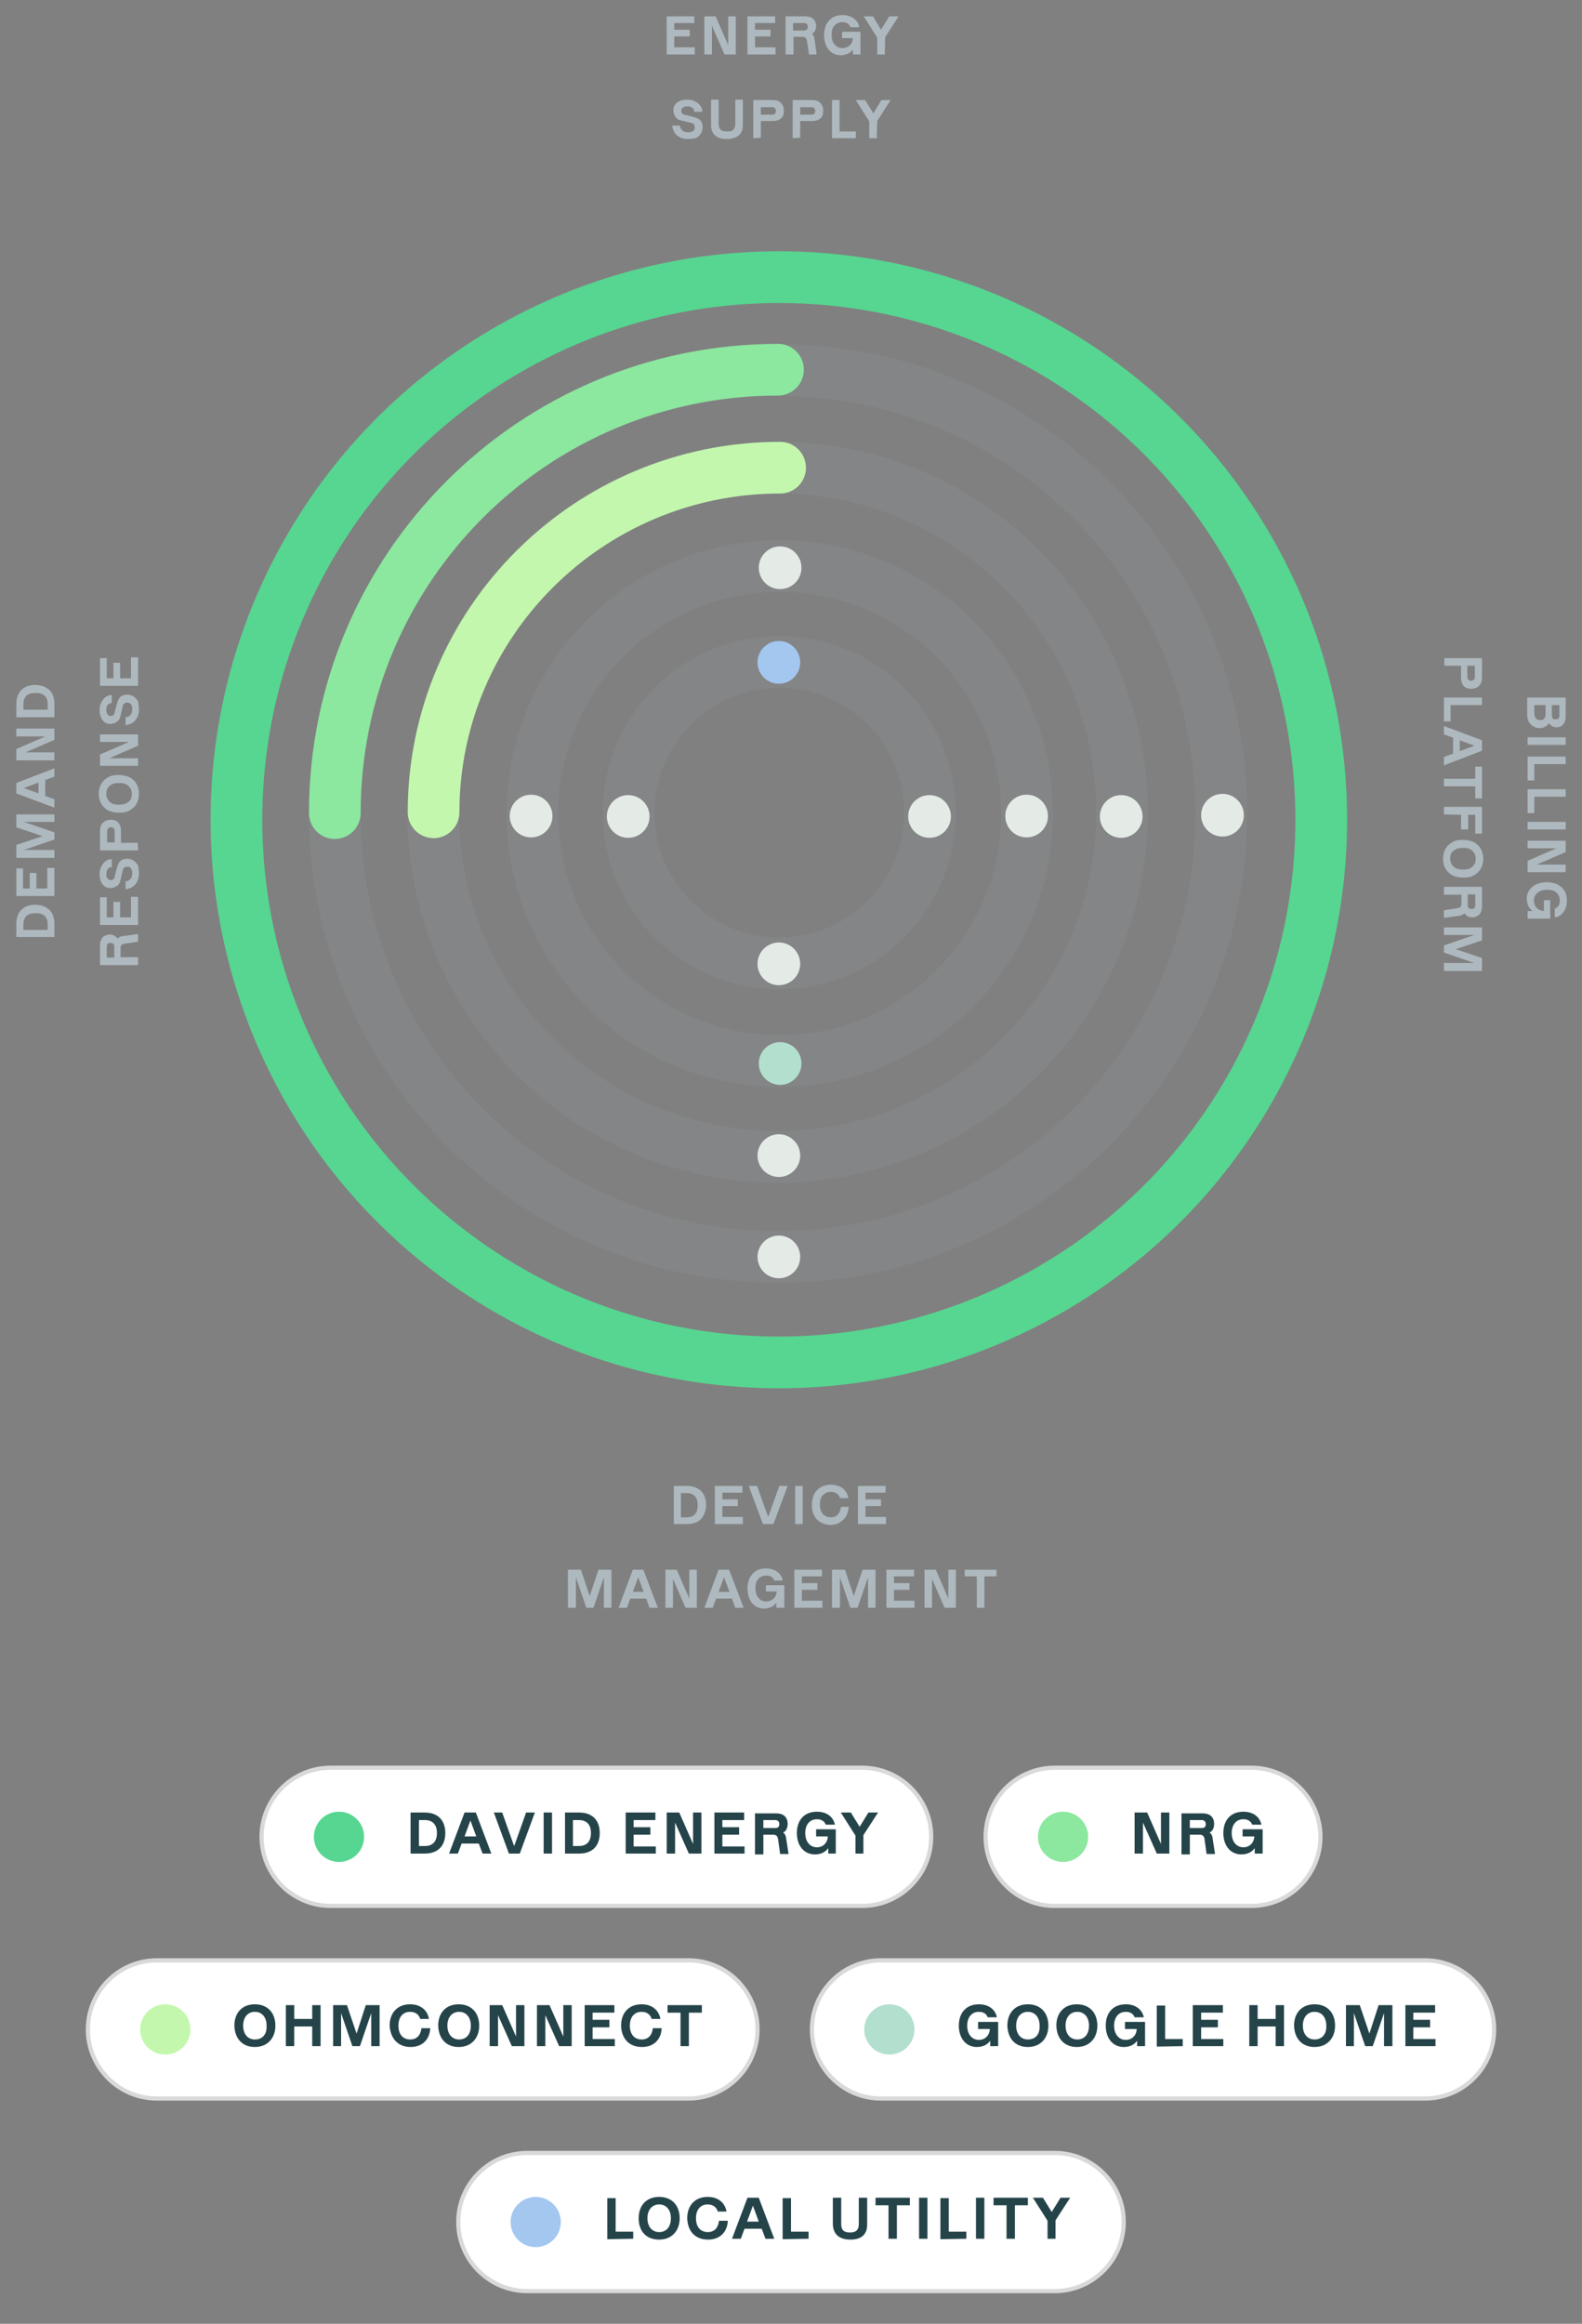 <?xml version="1.0" encoding="utf-8"?>
<!-- Generator: Adobe Illustrator 24.0.2, SVG Export Plug-In . SVG Version: 6.00 Build 0)  -->
<svg version="1.1" id="Layer_1" xmlns="http://www.w3.org/2000/svg" xmlns:xlink="http://www.w3.org/1999/xlink" x="0px" y="0px"
	 viewBox="0 0 378 555" style="enable-background:new 0 0 378 555;" xml:space="preserve">
<rect x="0" y="0" width="378" height="555" fill="#808080" stroke="none"/>
<style type="text/css">
	.st0{opacity:0.1;fill:none;stroke:#AEB9BF;stroke-width:12.343;enable-background:new    ;}
	.st1{fill:#A4C7F0;}
	.st2{fill:#E4EBE6;}
	.st3{fill:#B3DFCF;}
	.st4{fill:#C2F7AD;}
	.st5{fill:#8CE79F;}
	.st6{fill:#56D690;}
	.st7{fill:#AEB9BF;}
	.st8{fill:#FFFFFF;}
	.st9{fill:#25444A;}
	.st10{fill:none;stroke:#D9D9D9;}
	.st11{fill:none;stroke:#56D690;stroke-width:12.343;}
	.st12{fill:none;stroke:#8CE79F;stroke-width:12.343;stroke-linecap:round;}
	.st13{fill:none;stroke:#C2F7AD;stroke-width:12.343;stroke-linecap:round;}
</style>
<g id="Layer_1_1_">
	<circle class="st0" cx="186.2" cy="194.1" r="36"/>
	<circle class="st1" cx="186.1" cy="158.2" r="5.1"/>
	<circle class="st2" cx="186.1" cy="230.2" r="5.1"/>
	<circle class="st2" cx="150.1" cy="195" r="5.1"/>
	<circle class="st2" cx="222.1" cy="195" r="5.1"/>
	<circle class="st0" cx="186.3" cy="194.3" r="59.1"/>
	<circle class="st2" cx="186.4" cy="135.6" r="5.1"/>
	<circle class="st3" cx="186.4" cy="254" r="5.1"/>
	<circle class="st2" cx="126.9" cy="194.9" r="5.1"/>
	<circle class="st2" cx="245.3" cy="194.9" r="5.1"/>
	<circle class="st0" cx="185.8" cy="194" r="82.3"/>
	<circle class="st4" cx="186.1" cy="111.9" r="5.1"/>
	<circle class="st2" cx="186.1" cy="276" r="5.1"/>
	<circle class="st4" cx="103.9" cy="195" r="5.1"/>
	<circle class="st2" cx="267.9" cy="195" r="5.1"/>
	<path class="st0" d="M185.9,300.2c58.5,0,105.9-47.4,105.9-105.9S244.4,88.4,185.9,88.4S80,135.7,80,194.2
		C80,252.8,127.4,300.2,185.9,300.2z"/>
	<circle class="st5" cx="186.1" cy="88.3" r="5.1"/>
	<circle class="st2" cx="186.1" cy="300.2" r="5.1"/>
	<circle class="st5" cx="80.2" cy="194.7" r="5.1"/>
	<circle class="st2" cx="292.1" cy="194.7" r="5.1"/>
	<circle class="st0" cx="186" cy="195.7" r="129.6"/>
	<circle class="st6" cx="186.1" cy="65.1" r="5.1"/>
	<circle class="st6" cx="186.1" cy="325.1" r="5.1"/>
	<circle class="st6" cx="56.1" cy="195" r="5.1"/>
	<circle class="st6" cx="316.1" cy="195" r="5.1"/>
	<path class="st7" d="M166.1,13h-6.8V3.9h6.6v1.6h-4.8v1.6h3.7v1.6h-3.7v2.6h4.9V13H166.1z M170.1,13h-1.8V3.9h2.7l3,6.9l0,0V3.9
		h1.8V13h-2.7l-3-6.9l0,0V13z M185.4,13h-6.8V3.9h6.6v1.6h-4.8v1.6h3.7v1.6h-3.7v2.6h4.9V13H185.4z M187.7,13V3.9h4.7
		c0.8,0,1.4,0.2,1.9,0.6c0.4,0.4,0.7,1,0.7,1.7c0,0.5-0.1,0.9-0.3,1.2c-0.2,0.3-0.4,0.5-0.7,0.7l0,0c0.3,0.2,0.5,0.6,0.6,1.1
		l0.5,3.6V13h-1.8l-0.5-3.3c-0.1-0.6-0.4-0.9-1-0.9h-2.2V13H187.7z M192.1,7.3c0.6,0,0.9-0.3,0.9-0.9s-0.3-0.9-0.9-0.9h-2.6v1.8
		H192.1z M203.8,13v-1.2l0,0c-0.3,0.4-0.7,0.8-1.2,1s-1.1,0.4-1.7,0.4c-0.8,0-1.5-0.2-2.1-0.6c-0.6-0.4-1.1-1-1.4-1.7
		c-0.3-0.7-0.5-1.5-0.5-2.5c0-0.9,0.2-1.8,0.5-2.5c0.4-0.7,0.9-1.3,1.5-1.7c0.7-0.4,1.5-0.6,2.4-0.6c1.1,0,2,0.3,2.7,0.8
		s1.2,1.2,1.3,2.1h-2.1c-0.1-0.4-0.4-0.7-0.7-0.9c-0.3-0.2-0.7-0.3-1.2-0.3c-0.8,0-1.5,0.3-1.9,0.8c-0.5,0.5-0.7,1.3-0.7,2.2
		c0,0.9,0.2,1.7,0.7,2.3s1.1,0.9,1.9,0.9c0.4,0,0.8-0.1,1.2-0.3s0.7-0.5,0.9-0.8s0.3-0.7,0.4-1.2V9.1h-2.6V7.6h4.4V13H203.8z
		 M211.4,13h-1.8V9l-3.2-5.1h2.2l1.9,3.2l0,0l2-3.2h2.2l-3.2,5L211.4,13L211.4,13z M164.4,33.2c-0.7,0-1.3-0.1-1.9-0.4
		c-0.6-0.3-1-0.6-1.3-1.1c-0.3-0.5-0.5-1-0.6-1.7h1.9c0,0.5,0.2,0.9,0.6,1.2c0.3,0.3,0.8,0.4,1.4,0.4c0.5,0,0.8-0.1,1.1-0.3
		c0.3-0.2,0.4-0.5,0.4-0.9c0-0.6-0.3-1-1-1.1l-2.1-0.5c-0.7-0.1-1.2-0.4-1.5-0.9c-0.3-0.4-0.5-1-0.5-1.5s0.1-1,0.4-1.4
		c0.3-0.4,0.7-0.7,1.2-0.9c0.5-0.2,1.1-0.3,1.7-0.3c0.7,0,1.3,0.1,1.8,0.4c0.5,0.2,1,0.6,1.3,1s0.5,0.9,0.5,1.5h-1.9
		c0-0.4-0.2-0.8-0.5-1s-0.7-0.3-1.2-0.3c-0.4,0-0.8,0.1-1,0.3c-0.3,0.2-0.4,0.4-0.4,0.8c0,0.5,0.3,0.8,0.8,0.9l2,0.5
		c0.7,0.2,1.3,0.4,1.7,0.8s0.6,1,0.6,1.7c0,0.6-0.2,1.2-0.5,1.6c-0.3,0.4-0.7,0.8-1.2,1C165.7,33.1,165.1,33.2,164.4,33.2z
		 M173.6,33.2c-1.2,0-2.2-0.3-2.8-0.9c-0.6-0.6-0.9-1.4-0.9-2.5v-6h1.8v5.8c0,0.6,0.2,1.1,0.5,1.4s0.8,0.4,1.5,0.4s1.2-0.1,1.5-0.4
		s0.5-0.8,0.5-1.4v-5.8h1.8v6c0,1.1-0.3,1.9-0.9,2.5C175.8,32.9,174.9,33.2,173.6,33.2z M180,33v-9.1h4.7c0.8,0,1.4,0.2,1.9,0.7
		s0.7,1.1,0.7,1.9s-0.2,1.4-0.7,1.8s-1.1,0.6-1.9,0.6h-2.9v4L180,33L180,33z M184.4,27.4c0.6,0,1-0.3,1-0.9c0-0.3-0.1-0.5-0.3-0.7
		s-0.4-0.2-0.7-0.2h-2.6v1.8C181.8,27.4,184.4,27.4,184.4,27.4z M189.4,33v-9.1h4.7c0.8,0,1.4,0.2,1.9,0.7s0.7,1.1,0.7,1.9
		s-0.2,1.4-0.7,1.8c-0.4,0.4-1.1,0.6-1.9,0.6h-2.9v4L189.4,33L189.4,33z M193.8,27.4c0.6,0,1-0.3,1-0.9c0-0.3-0.1-0.5-0.3-0.7
		s-0.4-0.2-0.7-0.2h-2.6v1.8C191.2,27.4,193.8,27.4,193.8,27.4z M204.5,33h-5.7v-9.1h1.8v7.5h3.9V33z M209.5,33h-1.8v-4l-3.2-5.1
		h2.2l2,3.2l0,0l1.9-3.2h2.2l-3.2,5L209.5,33L209.5,33z"/>
	<path class="st7" d="M365,166.6h9.1v4.5c0,0.8-0.2,1.5-0.6,1.9c-0.4,0.5-0.9,0.7-1.6,0.7c-0.4,0-0.8-0.1-1.1-0.3
		c-0.3-0.2-0.5-0.4-0.7-0.7l0,0c-0.2,0.3-0.4,0.6-0.8,0.8c-0.3,0.2-0.8,0.4-1.4,0.4c-0.5,0-1-0.1-1.5-0.4c-0.4-0.2-0.8-0.6-1.1-1.1
		c-0.3-0.5-0.4-1.1-0.4-1.8v-4H365z M370.8,170.9c0,0.3,0.1,0.5,0.2,0.7s0.4,0.2,0.7,0.2c0.3,0,0.5-0.1,0.7-0.2
		c0.1-0.2,0.2-0.4,0.2-0.7v-2.5h-1.8L370.8,170.9L370.8,170.9z M366.6,170.3c0,1.1,0.5,1.7,1.4,1.7s1.3-0.5,1.3-1.5v-2.1h-2.7
		L366.6,170.3L366.6,170.3z M365,177.9v-1.8h9.1v1.8H365z M365,186.4v-5.7h9.1v1.8h-7.5v3.9H365z M365,194.2v-5.7h9.1v1.8h-7.5v3.9
		H365z M365,198.1v-1.8h9.1v1.8H365z M365,202.6v-1.8h9.1v2.7l-6.9,3l0,0h6.9v1.8H365v-2.7l6.9-3l0,0H365z M365,217.6h1.2l0,0
		c-0.4-0.3-0.8-0.7-1-1.2s-0.4-1.1-0.4-1.7c0-0.8,0.2-1.5,0.6-2.1s1-1.1,1.7-1.4c0.7-0.3,1.5-0.5,2.5-0.5c0.9,0,1.8,0.2,2.5,0.5
		c0.7,0.4,1.3,0.9,1.7,1.5c0.4,0.7,0.6,1.5,0.6,2.4c0,1.1-0.3,2-0.8,2.7s-1.2,1.2-2.1,1.3V217c0.4-0.1,0.7-0.4,0.9-0.7
		c0.2-0.3,0.3-0.7,0.3-1.2c0-0.8-0.3-1.5-0.8-1.9c-0.5-0.5-1.3-0.7-2.2-0.7c-0.9,0-1.7,0.2-2.3,0.7c-0.6,0.5-0.9,1.1-0.9,1.9
		c0,0.4,0.1,0.8,0.3,1.2s0.5,0.7,0.8,0.9s0.8,0.3,1.2,0.4h0.1V215h1.5v4.4H365V217.6z M345,157.2h9.1v4.7c0,0.8-0.2,1.4-0.7,1.9
		s-1.1,0.7-1.9,0.7s-1.4-0.2-1.8-0.7s-0.6-1.1-0.6-1.9V159h-4v-1.8H345z M350.6,161.6c0,0.6,0.3,1,0.9,1c0.3,0,0.5-0.1,0.7-0.3
		s0.2-0.4,0.2-0.7V159h-1.8L350.6,161.6L350.6,161.6z M345,172.3v-5.7h9.1v1.8h-7.5v3.9H345z M345,182.8v-2l2.2-0.8v-3.8l-2.2-0.8
		v-2l9.1,3.4v2.5L345,182.8z M352.3,178.1l-3.5-1.3v2.6L352.3,178.1L352.3,178.1z M345,187.8V186h7.5v-2.9h1.6v7.6h-1.6v-2.9
		L345,187.8L345,187.8z M345,194.5v-1.8h9.1v6.4h-1.6v-4.5h-1.7v3.5h-1.7v-3.5L345,194.5L345,194.5z M344.8,205.1
		c0-0.9,0.2-1.7,0.6-2.4s1-1.2,1.7-1.6c0.7-0.4,1.5-0.5,2.5-0.5c0.9,0,1.8,0.2,2.5,0.5c0.7,0.4,1.3,0.9,1.7,1.6
		c0.4,0.7,0.6,1.5,0.6,2.4s-0.2,1.7-0.6,2.4s-1,1.2-1.7,1.6c-0.7,0.4-1.5,0.5-2.5,0.5c-0.9,0-1.8-0.2-2.5-0.5
		c-0.7-0.4-1.3-0.9-1.7-1.6C345,206.8,344.8,206,344.8,205.1z M346.5,205.1c0,0.8,0.3,1.4,0.8,1.9c0.6,0.5,1.3,0.7,2.3,0.7
		c0.9,0,1.7-0.2,2.2-0.7c0.6-0.5,0.8-1.1,0.8-1.9c0-0.8-0.3-1.4-0.8-1.9s-1.3-0.7-2.2-0.7c-1,0-1.7,0.2-2.3,0.7
		C346.7,203.6,346.5,204.3,346.5,205.1z M345,211.8h9.1v4.7c0,0.8-0.2,1.4-0.6,1.9c-0.4,0.4-1,0.7-1.7,0.7c-0.5,0-0.9-0.1-1.2-0.3
		c-0.3-0.2-0.5-0.4-0.7-0.7l0,0c-0.2,0.3-0.6,0.5-1.1,0.6l-3.6,0.5H345v-1.8l3.3-0.5c0.6-0.1,0.9-0.4,0.9-1v-2.2H345V211.8z
		 M350.7,216.2c0,0.6,0.3,0.9,0.9,0.9s0.9-0.3,0.9-0.9v-2.6h-1.8V216.2z M345,223.3v-1.8h9.1v3.1l-6.3,2.1l0,0l6.3,2.1v3.1H345V230
		h7.3l0,0l-7.3-2.5v-1.7l7.3-2.5l0,0H345z"/>
	<path class="st7" d="M13,223.8H3.9v-3.1c0-1.4,0.4-2.6,1.2-3.4c0.8-0.8,1.9-1.2,3.3-1.2s2.5,0.4,3.4,1.2c0.8,0.8,1.2,1.9,1.2,3.4
		C13,220.7,13,223.8,13,223.8z M11.4,220.8c0-0.9-0.2-1.5-0.7-2s-1.2-0.7-2.2-0.7s-1.7,0.2-2.2,0.7s-0.7,1.1-0.7,2v1.3h5.8
		C11.4,222.1,11.4,220.8,11.4,220.8z M13,207.2v6.8H3.9v-6.6h1.6v4.8h1.6v-3.7h1.6v3.7h2.6v-4.9H13V207.2z M13,203.1v1.8H3.9v-3.1
		l6.3-2.1l0,0l-6.3-2.1v-3.1H13v1.8H5.7l0,0l7.3,2.5v1.7L5.7,203l0,0H13V203.1z M13,183.5v2l-2.2,0.8v3.8l2.2,0.8v2l-9.1-3.4V187
		L13,183.5z M5.7,188.2l3.5,1.3v-2.6L5.7,188.2L5.7,188.2z M13,179.8v1.8H3.9v-2.7l6.9-3l0,0H3.9V174H13v2.7l-6.9,3l0,0H13V179.8z
		 M13,171.3H3.9v-3.1c0-1.4,0.4-2.6,1.2-3.4c0.8-0.8,1.9-1.2,3.3-1.2s2.5,0.4,3.4,1.2c0.8,0.8,1.2,1.9,1.2,3.4
		C13,168.2,13,171.3,13,171.3z M11.4,168.2c0-0.9-0.2-1.5-0.7-2s-1.2-0.7-2.2-0.7s-1.7,0.2-2.2,0.7s-0.7,1.1-0.7,2v1.3h5.8
		C11.4,169.5,11.4,168.2,11.4,168.2z M33,230.5h-9.1v-4.7c0-0.8,0.2-1.4,0.6-1.9c0.4-0.4,1-0.7,1.7-0.7c0.5,0,0.9,0.1,1.2,0.3
		c0.3,0.2,0.5,0.4,0.7,0.7l0,0c0.2-0.3,0.6-0.5,1.1-0.6l3.6-0.5H33v1.8l-3.3,0.5c-0.6,0.1-0.9,0.4-0.9,1v2.2H33V230.5z M27.3,226.1
		c0-0.6-0.3-0.9-0.9-0.9s-0.9,0.3-0.9,0.9v2.6h1.8V226.1z M33,214.1v6.8h-9.1v-6.6h1.6v4.8h1.6v-3.7h1.6v3.7h2.6v-4.9H33V214.1z
		 M33.2,208.6c0,0.7-0.1,1.3-0.4,1.9c-0.3,0.6-0.6,1-1.1,1.3c-0.5,0.3-1,0.5-1.7,0.6v-1.9c0.5,0,0.9-0.2,1.2-0.6
		c0.3-0.3,0.4-0.8,0.4-1.4c0-0.5-0.1-0.8-0.3-1.1c-0.2-0.3-0.5-0.4-0.9-0.4c-0.6,0-1,0.3-1.1,1l-0.5,2.1c-0.1,0.7-0.4,1.2-0.9,1.5
		c-0.4,0.3-1,0.5-1.5,0.5s-1-0.1-1.4-0.4c-0.4-0.3-0.7-0.7-0.9-1.2c-0.2-0.5-0.3-1.1-0.3-1.7c0-0.7,0.1-1.3,0.4-1.8
		c0.2-0.5,0.6-1,1-1.3s0.9-0.5,1.5-0.5v1.9c-0.4,0-0.8,0.2-1,0.5s-0.3,0.7-0.3,1.2c0,0.4,0.1,0.8,0.3,1c0.2,0.3,0.4,0.4,0.8,0.4
		c0.5,0,0.8-0.3,0.9-0.8l0.5-2c0.2-0.7,0.4-1.3,0.8-1.7s1-0.6,1.7-0.6c0.6,0,1.2,0.2,1.6,0.5c0.4,0.3,0.8,0.7,1,1.2
		C33.1,207.4,33.2,208,33.2,208.6z M33,203.1h-9.1v-4.7c0-0.8,0.2-1.4,0.7-1.9s1.1-0.7,1.9-0.7s1.4,0.2,1.8,0.7s0.6,1.1,0.6,1.9v2.9
		h4L33,203.1L33,203.1z M27.4,198.6c0-0.7-0.3-1-0.9-1c-0.3,0-0.5,0.1-0.7,0.3s-0.2,0.4-0.2,0.7v2.6h1.8
		C27.4,201.2,27.4,198.6,27.4,198.6z M33.2,189.6c0,0.9-0.2,1.7-0.6,2.4c-0.4,0.7-1,1.2-1.7,1.6c-0.7,0.4-1.5,0.5-2.5,0.5
		c-0.9,0-1.8-0.2-2.5-0.5c-0.7-0.4-1.3-0.9-1.7-1.6c-0.4-0.7-0.6-1.5-0.6-2.4s0.2-1.7,0.6-2.4s1-1.2,1.7-1.6
		c0.7-0.4,1.5-0.5,2.5-0.5c0.9,0,1.8,0.2,2.5,0.5c0.7,0.4,1.3,0.9,1.7,1.6C33,187.9,33.2,188.7,33.2,189.6z M31.5,189.6
		c0-0.8-0.3-1.4-0.8-1.9c-0.6-0.5-1.3-0.7-2.3-0.7c-0.9,0-1.7,0.2-2.2,0.7c-0.6,0.5-0.8,1.1-0.8,1.9s0.3,1.4,0.8,1.9
		s1.3,0.7,2.2,0.7c1,0,1.7-0.2,2.3-0.7C31.3,191.1,31.5,190.4,31.5,189.6z M33,181.1v1.8h-9.1v-2.7l6.9-3l0,0h-6.9v-1.8H33v2.7
		l-6.9,3l0,0H33z M33.2,169.4c0,0.7-0.1,1.3-0.4,1.9c-0.3,0.6-0.6,1-1.1,1.3c-0.5,0.3-1,0.5-1.7,0.6v-1.9c0.5,0,0.9-0.2,1.2-0.6
		c0.3-0.3,0.4-0.8,0.4-1.4c0-0.5-0.1-0.8-0.3-1.1c-0.2-0.3-0.5-0.4-0.9-0.4c-0.6,0-1,0.3-1.1,1l-0.5,2.1c-0.1,0.7-0.4,1.2-0.9,1.5
		c-0.4,0.3-1,0.5-1.5,0.5s-1-0.1-1.4-0.4c-0.4-0.3-0.7-0.7-0.9-1.2c-0.2-0.5-0.3-1.1-0.3-1.7c0-0.7,0.1-1.3,0.4-1.8
		c0.2-0.5,0.6-1,1-1.3s0.9-0.5,1.5-0.5v1.9c-0.4,0-0.8,0.2-1,0.5s-0.3,0.7-0.3,1.2c0,0.4,0.1,0.8,0.3,1c0.2,0.3,0.4,0.4,0.8,0.4
		c0.5,0,0.8-0.3,0.9-0.8l0.5-2c0.2-0.7,0.4-1.3,0.8-1.7s1-0.6,1.7-0.6c0.6,0,1.2,0.2,1.6,0.5c0.4,0.3,0.8,0.7,1,1.2
		C33.1,168.1,33.2,168.7,33.2,169.4z M33,157v6.8h-9.1v-6.6h1.6v4.8h1.6v-3.7h1.6v3.7h2.6v-5H33z"/>
	<path class="st7" d="M161,364v-9.1h3.1c1.4,0,2.6,0.4,3.4,1.2c0.8,0.8,1.2,1.9,1.2,3.3s-0.4,2.5-1.2,3.4c-0.8,0.8-1.9,1.2-3.4,1.2
		H161z M164,362.4c0.9,0,1.5-0.2,2-0.7s0.7-1.2,0.7-2.2s-0.2-1.7-0.7-2.2s-1.1-0.7-2-0.7h-1.3v5.8L164,362.4L164,362.4z M177.6,364
		h-6.8v-9.1h6.6v1.6h-4.8v1.6h3.7v1.6h-3.7v2.6h4.9v1.7H177.6z M184.8,364h-2.5l-3.4-9.1h2l2.6,7.3h0.1l2.6-7.3h2L184.8,364z
		 M191.8,364H190v-9.1h1.8V364z M198.5,364.2c-0.9,0-1.7-0.2-2.4-0.6s-1.2-0.9-1.6-1.7c-0.4-0.7-0.5-1.5-0.5-2.5
		c0-0.9,0.2-1.8,0.5-2.5c0.4-0.7,0.9-1.3,1.6-1.7c0.7-0.4,1.5-0.6,2.4-0.6c1.1,0,2,0.3,2.8,0.8c0.7,0.6,1.2,1.3,1.4,2.4h-2
		c-0.1-0.5-0.4-0.9-0.8-1.1c-0.4-0.3-0.9-0.4-1.4-0.4c-0.8,0-1.4,0.3-1.9,0.8s-0.7,1.3-0.7,2.2c0,1,0.2,1.7,0.7,2.3
		c0.5,0.5,1.1,0.8,1.9,0.8c0.7,0,1.3-0.2,1.7-0.7s0.7-1.1,0.7-1.8h1.9c-0.1,0.8-0.3,1.6-0.6,2.2c-0.4,0.6-0.9,1.1-1.5,1.5
		C200.1,364,199.4,364.2,198.5,364.2z M211.8,364H205v-9.1h6.6v1.6h-4.8v1.6h3.7v1.6h-3.7v2.6h4.9v1.7H211.8z M137.5,384h-1.8v-9.1
		h3.1l2.1,6.3l0,0l2.1-6.3h3.1v9.1h-1.8v-7.3l0,0l-2.5,7.3h-1.7l-2.5-7.3l0,0v7.3H137.5z M157.2,384h-2l-0.8-2.2h-3.8l-0.8,2.2h-2
		l3.4-9.1h2.5L157.2,384z M152.5,376.7l-1.3,3.5h2.6L152.5,376.7L152.5,376.7z M160.8,384H159v-9.1h2.7l3,6.9l0,0v-6.9h1.8v9.1h-2.7
		l-3-6.9l0,0V384z M177.7,384h-2l-0.8-2.2h-3.8l-0.8,2.2h-2l3.4-9.1h2.5L177.7,384z M173,376.7l-1.3,3.5h2.6L173,376.7L173,376.7z
		 M185.5,384v-1.2l0,0c-0.3,0.4-0.7,0.8-1.2,1s-1.1,0.4-1.7,0.4c-0.8,0-1.5-0.2-2.1-0.6s-1.1-1-1.4-1.7c-0.3-0.7-0.5-1.5-0.5-2.5
		c0-0.9,0.2-1.8,0.5-2.5c0.4-0.7,0.9-1.3,1.5-1.7c0.7-0.4,1.5-0.6,2.4-0.6c1.1,0,2,0.3,2.7,0.8s1.2,1.2,1.3,2.1h-2
		c-0.1-0.4-0.4-0.7-0.7-0.9c-0.3-0.2-0.7-0.3-1.2-0.3c-0.8,0-1.5,0.3-1.9,0.8c-0.5,0.5-0.7,1.3-0.7,2.2c0,0.9,0.2,1.7,0.7,2.3
		c0.5,0.6,1.1,0.9,1.9,0.9c0.4,0,0.8-0.1,1.2-0.3s0.7-0.5,0.9-0.8s0.3-0.8,0.4-1.2v-0.1H183v-1.5h4.4v5.4L185.5,384L185.5,384z
		 M196.6,384h-6.8v-9.1h6.6v1.6h-4.8v1.6h3.7v1.6h-3.7v2.6h4.9v1.7H196.6z M200.6,384h-1.8v-9.1h3.1l2.1,6.3l0,0l2.1-6.3h3.1v9.1
		h-1.8v-7.3l0,0l-2.5,7.3h-1.7l-2.5-7.3l0,0v7.3H200.6z M218.6,384h-6.8v-9.1h6.6v1.6h-4.8v1.6h3.7v1.6h-3.7v2.6h4.9v1.7H218.6z
		 M222.7,384h-1.8v-9.1h2.7l3,6.9l0,0v-6.9h1.8v9.1h-2.7l-3-6.9l0,0V384z M235.2,384h-1.8v-7.5h-2.9v-1.6h7.6v1.6h-2.9L235.2,384
		L235.2,384z"/>
	<path class="st8" d="M79,422.2h127c9.1,0,16.5,7.4,16.5,16.5l0,0c0,9.1-7.4,16.5-16.5,16.5H79c-9.1,0-16.5-7.4-16.5-16.5l0,0
		C62.5,429.6,69.9,422.2,79,422.2z"/>
	<circle class="st6" cx="81" cy="438.7" r="6"/>
	<path class="st9" d="M101.5,442.7c3.1,0,4.9-1.8,4.9-4.9s-1.8-4.9-4.9-4.9h-3.4v9.8H101.5z M100.1,434.7h1.4c1.8,0,2.9,1,2.9,3.1
		s-1.1,3.1-2.9,3.1h-1.4V434.7z M117.4,442.7l-3.7-9.8H111l-3.7,9.8h2.1l0.9-2.4h4.1l0.9,2.4H117.4z M112.4,434.8L112.4,434.8
		l1.4,3.8H111L112.4,434.8z M124.2,442.7l3.6-9.8h-2.1l-2.8,7.9h-0.1l-2.8-7.9h-2l3.6,9.8H124.2z M131.9,442.7v-9.8h-2v9.8H131.9z
		 M138.4,442.7c3.1,0,4.9-1.8,4.9-4.9s-1.8-4.9-4.9-4.9H135v9.8H138.4z M136.9,434.7h1.4c1.8,0,2.9,1,2.9,3.1s-1.1,3.1-2.9,3.1h-1.4
		V434.7z M156.7,442.7V441h-5.3v-2.8h4v-1.8h-4v-1.7h5.2v-1.8h-7.1v9.8H156.7z M161.3,442.7v-7.4l0,0l3.3,7.4h3v-9.8h-2v7.5l0,0
		l-3.3-7.5h-3v9.8H161.3z M177.9,442.7V441h-5.3v-2.8h4v-1.8h-4v-1.7h5.2v-1.8h-7.1v9.8H177.9z M182.4,442.7v-4.5h2.4
		c0.7,0,1,0.4,1.1,1l0.5,3.6h2v-0.1l-0.6-3.9c-0.1-0.5-0.3-0.9-0.7-1.1l0,0c0.6-0.3,1.1-0.9,1.1-2.1c0-1.6-1-2.5-2.7-2.5h-5.1v9.8h2
		V442.7z M182.4,434.7h2.8c0.6,0,1,0.3,1,1s-0.4,0.9-1,0.9h-2.8V434.7z M199.7,442.7v-5.8H195v1.7h2.8v0.1c-0.1,1.5-1.2,2.5-2.6,2.5
		c-1.7,0-2.8-1.4-2.8-3.4c0-1.9,1-3.3,2.8-3.3c1.1,0,1.8,0.5,2.1,1.3h2.2c-0.4-1.9-2-3.1-4.3-3.1c-3.1,0-4.8,2.1-4.8,5.1
		s1.7,5.1,4.3,5.1c1.4,0,2.5-0.5,3.2-1.5l0,0v1.3L199.7,442.7L199.7,442.7z M206.3,442.7v-4.4l3.5-5.4h-2.3l-2.1,3.4l0,0l-2.1-3.4
		h-2.4l3.5,5.5v4.3H206.3z"/>
	<path class="st10" d="M79,422.2h127c9.1,0,16.5,7.4,16.5,16.5l0,0c0,9.1-7.4,16.5-16.5,16.5H79c-9.1,0-16.5-7.4-16.5-16.5l0,0
		C62.5,429.6,69.9,422.2,79,422.2z"/>
	<path class="st8" d="M252,422.2h47c9.1,0,16.5,7.4,16.5,16.5l0,0c0,9.1-7.4,16.5-16.5,16.5h-47c-9.1,0-16.5-7.4-16.5-16.5l0,0
		C235.5,429.6,242.9,422.2,252,422.2z"/>
	<circle class="st5" cx="254" cy="438.7" r="6"/>
	<path class="st9" d="M273.1,442.7v-7.4l0,0l3.3,7.4h3v-9.8h-2v7.5l0,0l-3.3-7.5h-3v9.8H273.1z M284.3,442.7v-4.5h2.4
		c0.7,0,1,0.4,1.1,1l0.5,3.6h2v-0.1l-0.6-3.9c-0.1-0.5-0.3-0.9-0.7-1.1l0,0c0.6-0.3,1.1-0.9,1.1-2.1c0-1.6-1-2.5-2.7-2.5h-5.1v9.8h2
		V442.7z M284.3,434.7h2.8c0.6,0,1,0.3,1,1s-0.4,0.9-1,0.9h-2.8V434.7z M301.7,442.7v-5.8h-4.8v1.7h2.8v0.1
		c-0.1,1.5-1.2,2.5-2.6,2.5c-1.7,0-2.8-1.4-2.8-3.4c0-1.9,1-3.3,2.8-3.3c1.1,0,1.8,0.5,2.1,1.3h2.2c-0.4-1.9-2-3.1-4.3-3.1
		c-3.1,0-4.8,2.1-4.8,5.1s1.7,5.1,4.3,5.1c1.4,0,2.5-0.5,3.2-1.5l0,0v1.3L301.7,442.7L301.7,442.7z"/>
	<path class="st10" d="M252,422.2h47c9.1,0,16.5,7.4,16.5,16.5l0,0c0,9.1-7.4,16.5-16.5,16.5h-47c-9.1,0-16.5-7.4-16.5-16.5l0,0
		C235.5,429.6,242.9,422.2,252,422.2z"/>
	<path class="st8" d="M37.5,468.2h127c9.1,0,16.5,7.4,16.5,16.5l0,0c0,9.1-7.4,16.5-16.5,16.5h-127c-9.1,0-16.5-7.4-16.5-16.5l0,0
		C21,475.6,28.4,468.2,37.5,468.2z"/>
	<circle class="st4" cx="39.5" cy="484.7" r="6"/>
	<path class="st9" d="M60.9,488.9c3,0,4.9-2.1,4.9-5.1s-1.8-5.1-4.9-5.1s-4.9,2.1-4.9,5.1C56.1,486.9,57.9,488.9,60.9,488.9z
		 M60.9,487.1c-1.7,0-2.8-1.3-2.8-3.3s1.1-3.3,2.8-3.3s2.8,1.3,2.8,3.3C63.8,485.9,62.7,487.1,60.9,487.1z M70.3,488.7V484h4.3v4.7
		h2v-9.8h-2v3.3h-4.3v-3.3h-2v9.8H70.3z M81.5,488.7v-7.9l0,0l2.7,7.9H86l2.7-7.9l0,0v7.9h2v-9.8h-3.3l-2.2,6.8l0,0l-2.3-6.8h-3.3
		v9.8H81.5z M98.1,488.9c2.9,0,4.6-1.9,4.7-4.5h-2.1c-0.2,1.6-1,2.7-2.7,2.7s-2.8-1.2-2.8-3.3c0-2.1,1.1-3.3,2.8-3.3
		c1.2,0,2.1,0.6,2.4,1.7h2.1c-0.4-2.2-2.1-3.5-4.5-3.5c-3.1,0-4.9,2.1-4.9,5.1C93.3,486.9,95.1,488.9,98.1,488.9z M109.6,488.9
		c3,0,4.9-2.1,4.9-5.1s-1.8-5.1-4.9-5.1s-4.9,2.1-4.9,5.1C104.8,486.9,106.6,488.9,109.6,488.9z M109.7,487.1
		c-1.7,0-2.8-1.3-2.8-3.3s1.1-3.3,2.8-3.3s2.8,1.3,2.8,3.3C112.5,485.9,111.4,487.1,109.7,487.1z M119,488.7v-7.4l0,0l3.3,7.4h3
		v-9.8h-2v7.5l0,0l-3.3-7.5h-3v9.8H119z M130.3,488.7v-7.4l0,0l3.3,7.4h3v-9.8h-2v7.5l0,0l-3.3-7.5h-3v9.8H130.3z M146.9,488.7V487
		h-5.3v-2.8h4v-1.8h-4v-1.7h5.2v-1.8h-7.1v9.8H146.9z M153.4,488.9c2.9,0,4.6-1.9,4.7-4.5H156c-0.2,1.6-1,2.7-2.7,2.7
		s-2.8-1.2-2.8-3.3c0-2.1,1.1-3.3,2.8-3.3c1.2,0,2.1,0.6,2.4,1.7h2.1c-0.4-2.2-2.1-3.5-4.5-3.5c-3.1,0-4.9,2.1-4.9,5.1
		C148.5,486.9,150.3,488.9,153.4,488.9z M164.6,488.7v-8h3.1v-1.8h-8.2v1.8h3.1v8H164.6z"/>
	<path class="st10" d="M37.5,468.2h127c9.1,0,16.5,7.4,16.5,16.5l0,0c0,9.1-7.4,16.5-16.5,16.5h-127c-9.1,0-16.5-7.4-16.5-16.5l0,0
		C21,475.6,28.4,468.2,37.5,468.2z"/>
	<path class="st8" d="M210.5,468.2h130c9.1,0,16.5,7.4,16.5,16.5l0,0c0,9.1-7.4,16.5-16.5,16.5h-130c-9.1,0-16.5-7.4-16.5-16.5l0,0
		C194,475.6,201.4,468.2,210.5,468.2z"/>
	<circle class="st3" cx="212.5" cy="484.7" r="6"/>
	<path class="st9" d="M238.5,488.7v-5.8h-4.8v1.7h2.8v0.1c-0.1,1.5-1.2,2.5-2.6,2.5c-1.7,0-2.8-1.4-2.8-3.4c0-1.9,1-3.3,2.8-3.3
		c1.1,0,1.8,0.5,2.1,1.3h2.2c-0.4-1.9-2-3.1-4.3-3.1c-3.1,0-4.8,2.1-4.8,5.1s1.7,5.1,4.3,5.1c1.4,0,2.5-0.5,3.2-1.5l0,0v1.3
		L238.5,488.7L238.5,488.7z M245.6,488.9c3,0,4.9-2.1,4.9-5.1s-1.8-5.1-4.9-5.1c-3.1,0-4.9,2.1-4.9,5.1
		C240.8,486.9,242.6,488.9,245.6,488.9z M245.6,487.1c-1.7,0-2.8-1.3-2.8-3.3s1.1-3.3,2.8-3.3s2.8,1.3,2.8,3.3
		C248.5,485.9,247.4,487.1,245.6,487.1z M257.3,488.9c3,0,4.9-2.1,4.9-5.1s-1.8-5.1-4.9-5.1s-4.9,2.1-4.9,5.1
		C252.5,486.9,254.3,488.9,257.3,488.9z M257.4,487.1c-1.7,0-2.8-1.3-2.8-3.3s1.1-3.3,2.8-3.3c1.7,0,2.8,1.3,2.8,3.3
		C260.2,485.9,259.1,487.1,257.4,487.1z M273.6,488.7v-5.8h-4.8v1.7h2.8v0.1c-0.1,1.5-1.2,2.5-2.6,2.5c-1.7,0-2.8-1.4-2.8-3.4
		c0-1.9,1-3.3,2.8-3.3c1.1,0,1.8,0.5,2.1,1.3h2.2c-0.4-1.9-2-3.1-4.3-3.1c-3.1,0-4.8,2.1-4.8,5.1s1.7,5.1,4.3,5.1
		c1.4,0,2.5-0.5,3.2-1.5l0,0v1.3L273.6,488.7L273.6,488.7z M282.6,488.7V487h-4.2v-8h-2v9.8L282.6,488.7L282.6,488.7z M292.3,488.7
		V487H287v-2.8h4v-1.8h-4v-1.7h5.2v-1.8H285v9.8H292.3z M300.5,488.7V484h4.3v4.7h2v-9.8h-2v3.3h-4.3v-3.3h-2v9.8H300.5z
		 M314.1,488.9c3,0,4.9-2.1,4.9-5.1s-1.8-5.1-4.9-5.1s-4.9,2.1-4.9,5.1C309.3,486.9,311.1,488.9,314.1,488.9z M314.1,487.1
		c-1.7,0-2.8-1.3-2.8-3.3s1.1-3.3,2.8-3.3s2.8,1.3,2.8,3.3C317,485.9,315.8,487.1,314.1,487.1z M323.5,488.7v-7.9l0,0l2.7,7.9h1.8
		l2.7-7.9l0,0v7.9h2v-9.8h-3.3l-2.2,6.8l0,0l-2.3-6.8h-3.3v9.8H323.5z M343,488.7V487h-5.3v-2.8h4v-1.8h-4v-1.7h5.2v-1.8h-7.1v9.8
		H343z"/>
	<path class="st10" d="M210.5,468.2h130c9.1,0,16.5,7.4,16.5,16.5l0,0c0,9.1-7.4,16.5-16.5,16.5h-130c-9.1,0-16.5-7.4-16.5-16.5l0,0
		C194,475.6,201.4,468.2,210.5,468.2z"/>
	<path class="st8" d="M126,514.2h126c9.1,0,16.5,7.4,16.5,16.5l0,0c0,9.1-7.4,16.5-16.5,16.5H126c-9.1,0-16.5-7.4-16.5-16.5l0,0
		C109.5,521.6,116.9,514.2,126,514.2z"/>
	<circle class="st1" cx="128" cy="530.7" r="6"/>
	<path class="st9" d="M151.3,534.7V533h-4.2v-8h-2v9.8L151.3,534.7L151.3,534.7z M157.5,534.9c3,0,4.9-2.1,4.9-5.1s-1.8-5.1-4.9-5.1
		c-3.1,0-4.9,2.1-4.9,5.1C152.6,532.9,154.4,534.9,157.5,534.9z M157.5,533.1c-1.7,0-2.8-1.3-2.8-3.3s1.1-3.3,2.8-3.3
		s2.8,1.3,2.8,3.3C160.3,531.9,159.2,533.1,157.5,533.1z M169.2,534.9c2.9,0,4.6-1.9,4.7-4.5h-2.1c-0.2,1.6-1,2.7-2.7,2.7
		s-2.8-1.2-2.8-3.3s1.1-3.3,2.8-3.3c1.2,0,2.1,0.6,2.4,1.7h2.1c-0.4-2.2-2.1-3.5-4.5-3.5c-3.1,0-4.9,2.1-4.9,5.1
		C164.3,532.9,166.1,534.9,169.2,534.9z M185,534.7l-3.7-9.8h-2.7l-3.7,9.8h2.1l0.9-2.4h4.1l0.9,2.4H185z M179.9,526.8L179.9,526.8
		l1.4,3.8h-2.8L179.9,526.8z M193.2,534.7V533H189v-8h-2v9.8L193.2,534.7L193.2,534.7z M203.2,534.9c2.8,0,4-1.4,4-3.6v-6.4h-2v6.3
		c0,1.3-0.6,2-2.1,2s-2.1-0.6-2.1-2v-6.3h-2v6.4C199.1,533.5,200.4,534.9,203.2,534.9z M214.3,534.7v-8h3.1v-1.8h-8.2v1.8h3.1v8
		H214.3z M221.6,534.7v-9.8h-2v9.8H221.6z M230.9,534.7V533h-4.2v-8h-2v9.8L230.9,534.7L230.9,534.7z M235.2,534.7v-9.8h-2v9.8
		H235.2z M242.5,534.7v-8h3.1v-1.8h-8.2v1.8h3.1v8H242.5z M252.2,534.7v-4.4l3.5-5.4h-2.3l-2.1,3.4l0,0l-2.1-3.4h-2.4l3.5,5.5v4.3
		L252.2,534.7L252.2,534.7z"/>
	<path class="st10" d="M126,514.2h126c9.1,0,16.5,7.4,16.5,16.5l0,0c0,9.1-7.4,16.5-16.5,16.5H126c-9.1,0-16.5-7.4-16.5-16.5l0,0
		C109.5,521.6,116.9,514.2,126,514.2z"/>
</g>
<g id="ring1">
	<circle class="st11" cx="186.1" cy="195.8" r="129.6"/>
</g>
<g id="ring2">
	<path class="st12" d="M80,194.2c0-58.5,47.4-105.9,105.9-105.9"/>
</g>
<g id="ring3">
	<path class="st13" d="M103.6,194c0-45.4,37.1-82.3,82.8-82.3"/>
</g>
</svg>
